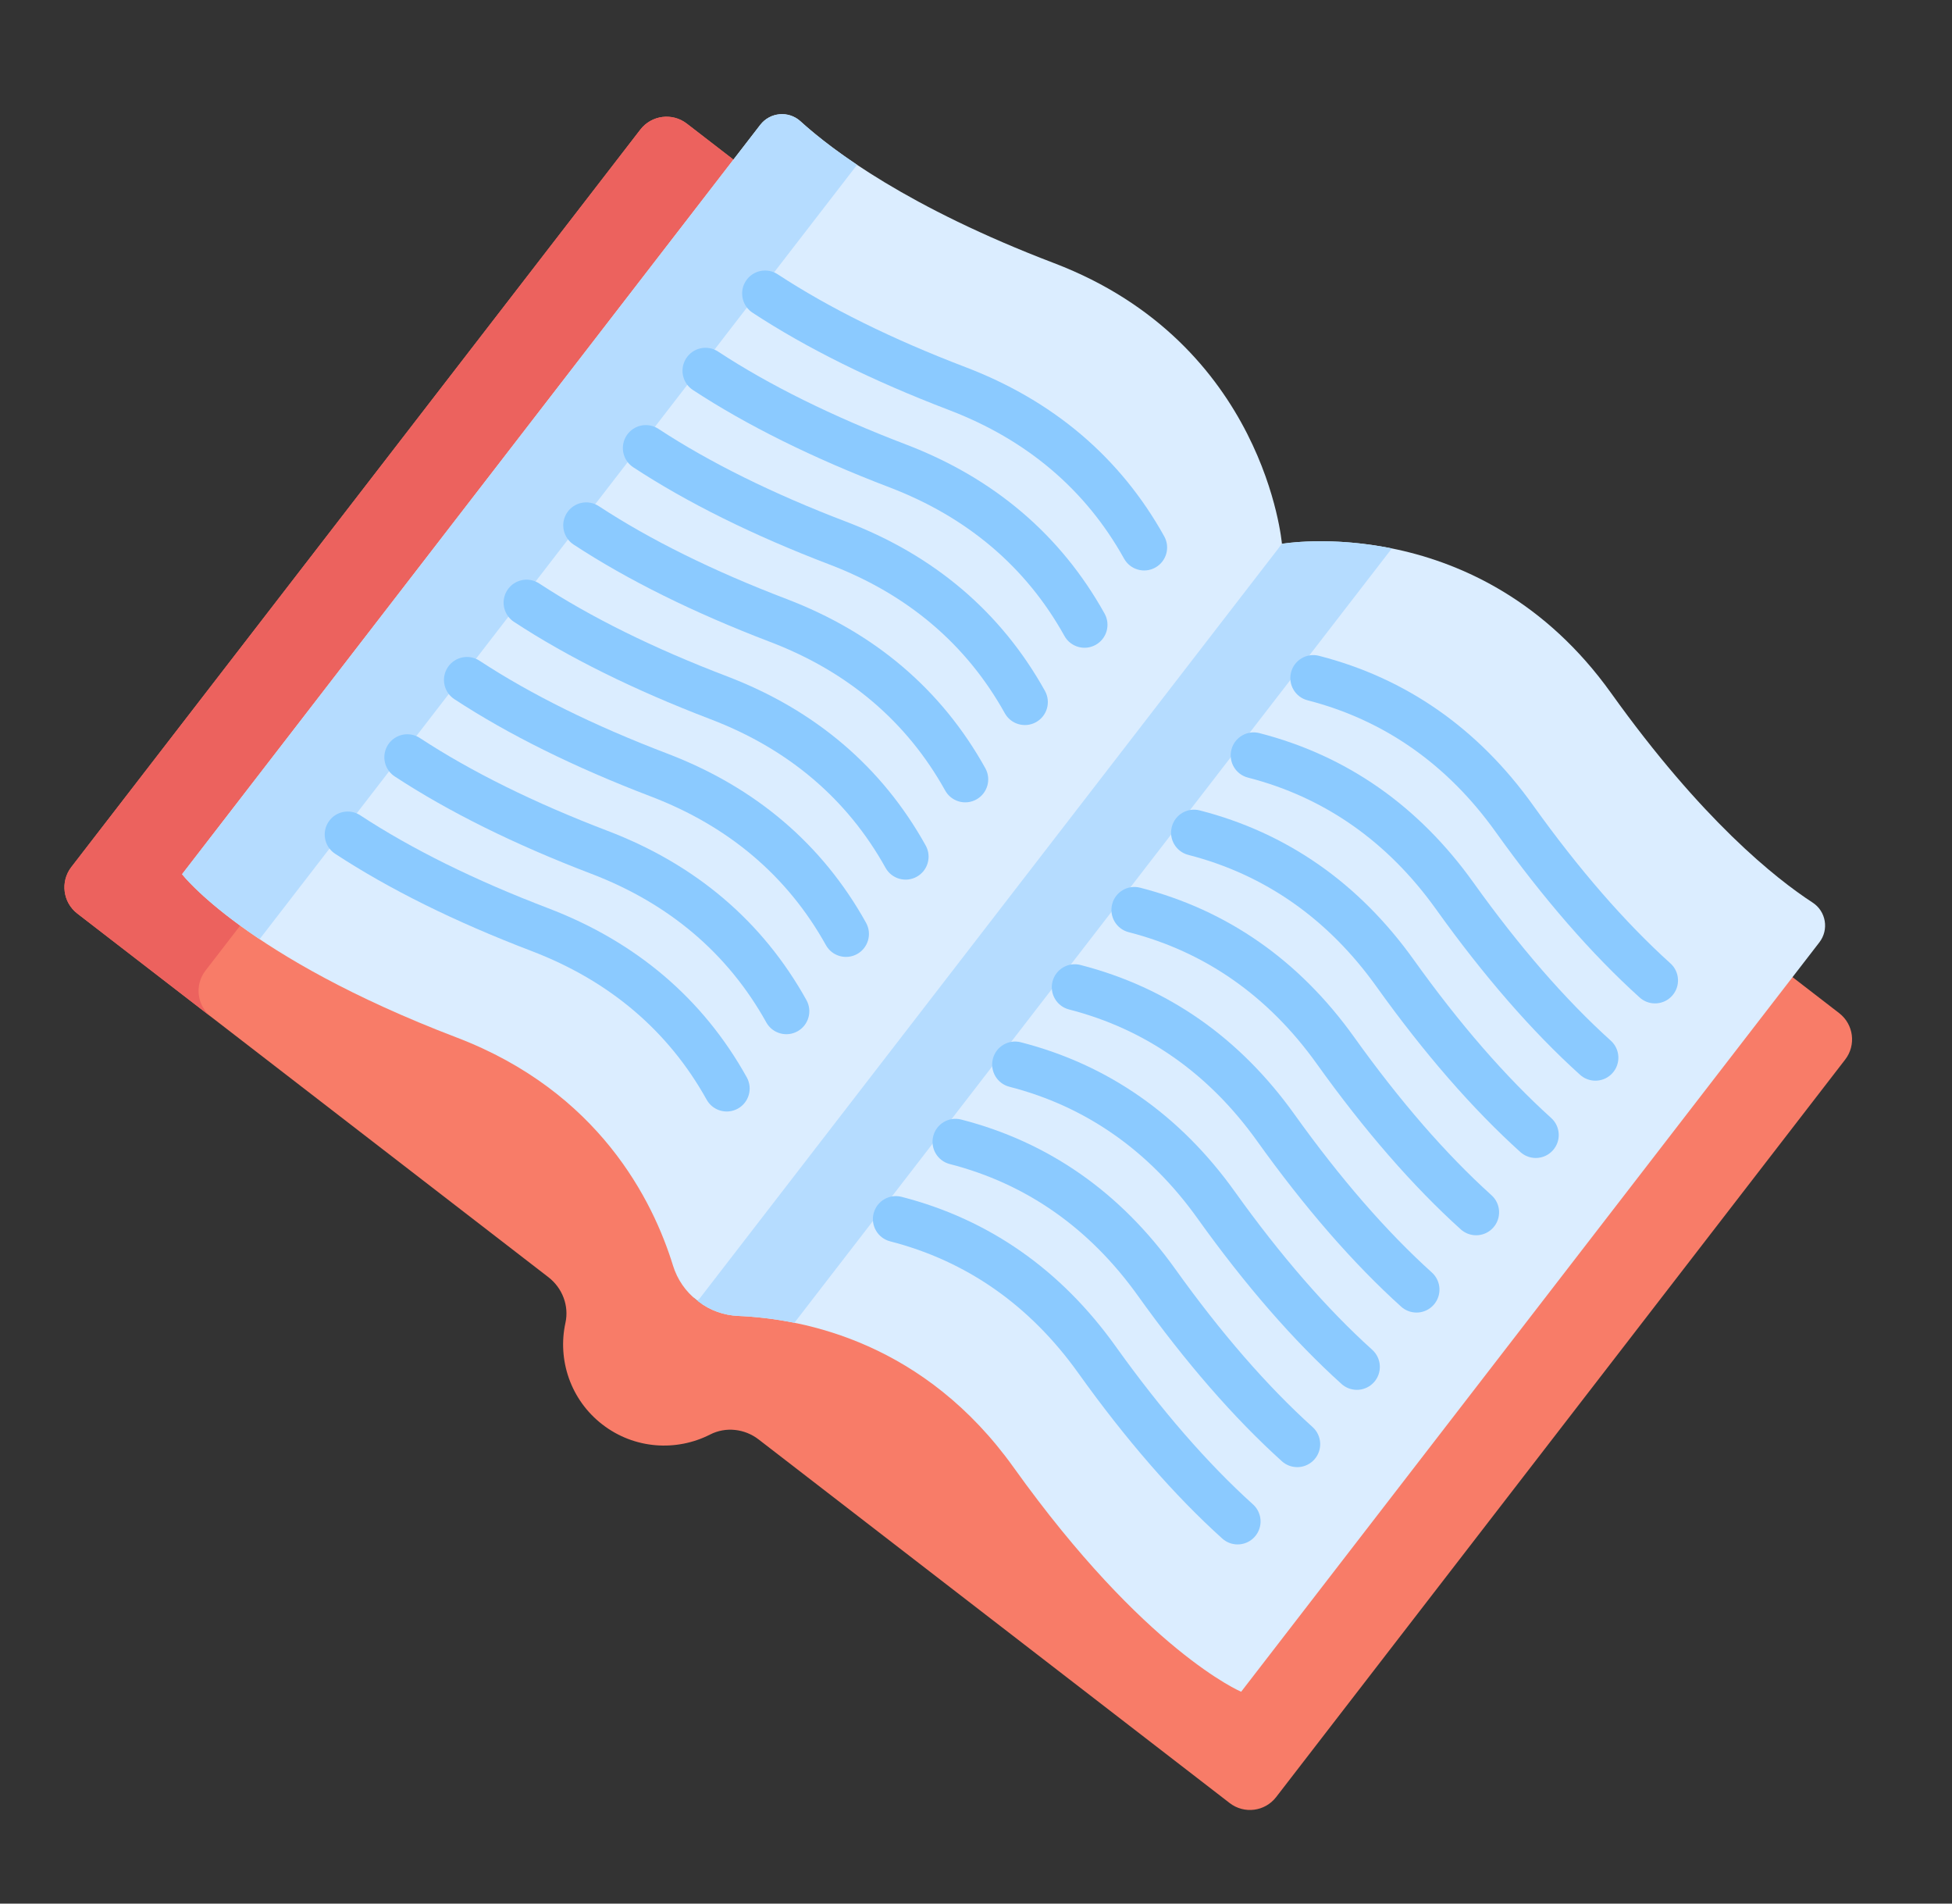 <svg width="80" height="78" viewBox="0 0 80 78" fill="none" xmlns="http://www.w3.org/2000/svg">
<rect x="0" y="0" width="80" height="78" fill="#333333" stroke="none"/>
<path d="M75.376 41.513L73.166 39.808L50.8 68.791C50.8 68.791 47.161 67.363 41.775 59.832C38.143 54.754 33.275 53.742 30.489 53.622C29.896 53.597 29.095 53.692 28.625 53.33L28.596 53.307L28.567 53.285C28.097 52.922 27.986 52.123 27.811 51.556C26.989 48.891 24.777 44.438 18.944 42.212C10.293 38.911 7.99 35.753 7.99 35.753L30.357 6.77L28.147 5.065C27.553 4.607 26.701 4.717 26.243 5.311L2.923 35.528C2.465 36.122 2.575 36.974 3.168 37.432L22.475 52.332C23.045 52.772 23.328 53.499 23.174 54.202C22.842 55.718 23.379 57.358 24.689 58.369C25.999 59.38 27.722 59.484 29.105 58.778C29.745 58.451 30.521 58.541 31.09 58.98L50.397 73.88C50.991 74.338 51.843 74.229 52.301 73.635L75.621 43.417C76.08 42.824 75.97 41.971 75.376 41.513Z" fill="#F87C68"/>
<path d="M8.421 39.771L10.07 37.633C8.53 36.494 7.99 35.753 7.99 35.753L30.357 6.771L28.147 5.065C27.553 4.607 26.701 4.717 26.243 5.311L2.923 35.528C2.465 36.122 2.575 36.974 3.168 37.432L8.666 41.675C8.072 41.217 7.963 40.364 8.421 39.771Z" fill="#EC625E"/>
<path d="M74.289 36.984C72.769 35.994 69.745 33.594 66.031 28.401C60.645 20.869 52.538 22.283 52.538 22.283L50.996 22.698L28.654 51.649L28.626 53.268L28.596 53.307L28.625 53.33C29.095 53.692 29.666 53.895 30.259 53.92C33.045 54.04 37.913 55.052 41.544 60.13C46.931 67.662 50.867 69.319 50.867 69.319L74.564 38.613C74.965 38.093 74.839 37.342 74.289 36.984Z" fill="#DBEDFF"/>
<path d="M57.044 22.471C54.455 21.949 52.538 22.283 52.538 22.283L50.996 22.698L28.654 51.649L28.626 53.268L28.596 53.307L28.625 53.33C29.095 53.692 29.666 53.895 30.259 53.92C30.922 53.949 31.703 54.029 32.557 54.201L57.044 22.471Z" fill="#B5DCFF"/>
<path d="M67.255 40.919C67.236 40.904 67.217 40.888 67.199 40.872C65.235 39.1 63.249 36.818 61.298 34.089C59.313 31.313 56.719 29.499 53.59 28.695C53.086 28.566 52.783 28.053 52.912 27.549C53.041 27.046 53.554 26.742 54.058 26.872C57.628 27.788 60.579 29.848 62.829 32.994C64.701 35.613 66.596 37.793 68.46 39.474C68.846 39.822 68.877 40.417 68.528 40.803C68.197 41.171 67.641 41.216 67.255 40.919Z" fill="#8BCAFF"/>
<path d="M64.811 44.085C64.792 44.071 64.773 44.055 64.755 44.038C62.791 42.267 60.806 39.985 58.854 37.256C56.869 34.48 54.275 32.665 51.146 31.862C50.642 31.733 50.339 31.22 50.468 30.716C50.597 30.213 51.11 29.909 51.614 30.039C55.184 30.955 58.135 33.015 60.385 36.161C62.258 38.78 64.152 40.96 66.016 42.641C66.402 42.989 66.433 43.584 66.084 43.97C65.753 44.338 65.197 44.383 64.811 44.085Z" fill="#8BCAFF"/>
<path d="M52.591 59.92C52.572 59.905 52.553 59.89 52.535 59.873C50.571 58.101 48.585 55.819 46.634 53.091C44.649 50.315 42.055 48.5 38.926 47.697C38.422 47.568 38.119 47.054 38.248 46.551C38.377 46.047 38.89 45.744 39.394 45.873C42.964 46.79 45.915 48.85 48.165 51.996C50.037 54.614 51.932 56.794 53.796 58.475C54.182 58.824 54.212 59.419 53.864 59.805C53.533 60.172 52.977 60.218 52.591 59.92Z" fill="#8BCAFF"/>
<path d="M50.147 63.087C50.128 63.072 50.109 63.057 50.091 63.04C48.127 61.269 46.141 58.987 44.19 56.258C42.205 53.482 39.611 51.667 36.482 50.864C35.978 50.734 35.675 50.221 35.804 49.718C35.933 49.215 36.446 48.911 36.95 49.04C40.52 49.957 43.471 52.017 45.721 55.163C47.593 57.781 49.488 59.961 51.352 61.642C51.738 61.99 51.768 62.586 51.42 62.972C51.089 63.339 50.533 63.385 50.147 63.087Z" fill="#8BCAFF"/>
<path d="M62.367 47.252C62.348 47.237 62.329 47.222 62.311 47.206C60.347 45.434 58.361 43.152 56.41 40.423C54.425 37.647 51.831 35.833 48.702 35.029C48.198 34.9 47.895 34.387 48.024 33.883C48.153 33.38 48.666 33.076 49.17 33.206C52.74 34.122 55.691 36.182 57.941 39.328C59.813 41.947 61.708 44.127 63.572 45.808C63.958 46.156 63.989 46.751 63.64 47.137C63.309 47.505 62.753 47.55 62.367 47.252Z" fill="#8BCAFF"/>
<path d="M57.479 53.586C57.46 53.572 57.441 53.556 57.423 53.539C55.459 51.768 53.474 49.486 51.522 46.757C49.537 43.981 46.943 42.166 43.814 41.363C43.31 41.234 43.007 40.721 43.136 40.217C43.265 39.714 43.778 39.41 44.282 39.54C47.852 40.456 50.803 42.516 53.053 45.662C54.926 48.281 56.821 50.461 58.684 52.141C59.07 52.49 59.101 53.085 58.752 53.471C58.421 53.839 57.865 53.884 57.479 53.586Z" fill="#8BCAFF"/>
<path d="M59.923 50.419C59.904 50.404 59.885 50.389 59.867 50.373C57.903 48.601 55.917 46.319 53.966 43.59C51.981 40.814 49.388 38.999 46.258 38.196C45.754 38.067 45.451 37.554 45.58 37.05C45.709 36.547 46.222 36.243 46.726 36.373C50.296 37.289 53.247 39.349 55.497 42.495C57.369 45.114 59.264 47.294 61.128 48.975C61.514 49.323 61.544 49.918 61.196 50.304C60.865 50.672 60.309 50.717 59.923 50.419Z" fill="#8BCAFF"/>
<path d="M55.035 56.753C55.016 56.738 54.998 56.723 54.979 56.706C53.015 54.935 51.029 52.653 49.078 49.924C47.093 47.148 44.499 45.333 41.37 44.53C40.866 44.401 40.563 43.888 40.692 43.384C40.821 42.881 41.334 42.577 41.838 42.707C45.408 43.623 48.359 45.683 50.609 48.829C52.482 51.448 54.376 53.628 56.24 55.308C56.626 55.657 56.657 56.252 56.309 56.638C55.977 57.005 55.421 57.051 55.035 56.753Z" fill="#8BCAFF"/>
<path d="M32.804 4.968C34.147 6.188 37.235 8.506 43.2 10.782C51.851 14.083 52.538 22.283 52.538 22.283L28.596 53.307L28.567 53.285C28.097 52.922 27.756 52.421 27.581 51.854C26.759 49.189 24.547 44.736 18.714 42.511C10.063 39.209 7.462 35.821 7.462 35.821L31.158 5.115C31.559 4.596 32.318 4.527 32.804 4.968Z" fill="#DBEDFF"/>
<path d="M35.126 6.753C34.064 6.043 33.31 5.428 32.804 4.968C32.318 4.527 31.559 4.596 31.159 5.115L7.462 35.821C7.462 35.821 8.31 36.923 10.64 38.482L35.126 6.753Z" fill="#B5DCFF"/>
<path d="M30.781 12.77C30.395 12.472 30.298 11.923 30.57 11.509C30.855 11.075 31.438 10.953 31.873 11.239C33.971 12.615 36.56 13.895 39.568 15.043C43.182 16.422 45.922 18.755 47.714 21.976C47.967 22.43 47.803 23.003 47.349 23.256C46.895 23.509 46.322 23.345 46.069 22.891C44.498 20.067 42.086 18.019 38.897 16.802C35.763 15.606 33.052 14.264 30.84 12.812C30.82 12.799 30.8 12.785 30.781 12.77Z" fill="#8BCAFF"/>
<path d="M28.337 15.937C27.951 15.639 27.854 15.09 28.126 14.676C28.411 14.241 28.994 14.12 29.429 14.405C31.527 15.782 34.116 17.062 37.124 18.21C40.738 19.589 43.478 21.922 45.27 25.143C45.523 25.597 45.359 26.17 44.905 26.423C44.451 26.676 43.877 26.512 43.625 26.058C42.055 23.234 39.642 21.186 36.453 19.969C33.318 18.772 30.608 17.43 28.396 15.979C28.376 15.966 28.356 15.952 28.337 15.937Z" fill="#8BCAFF"/>
<path d="M16.117 31.772C15.731 31.474 15.634 30.925 15.906 30.511C16.191 30.076 16.774 29.955 17.209 30.24C19.308 31.617 21.897 32.897 24.904 34.045C28.518 35.424 31.258 37.756 33.05 40.977C33.303 41.432 33.139 42.005 32.685 42.258C32.23 42.51 31.657 42.347 31.405 41.892C29.834 39.069 27.421 37.02 24.233 35.803C21.099 34.607 18.388 33.265 16.176 31.814C16.156 31.801 16.136 31.786 16.117 31.772Z" fill="#8BCAFF"/>
<path d="M13.673 34.939C13.287 34.641 13.19 34.092 13.462 33.678C13.747 33.243 14.33 33.122 14.765 33.407C16.863 34.784 19.452 36.064 22.46 37.212C26.074 38.591 28.814 40.923 30.606 44.145C30.858 44.599 30.695 45.172 30.241 45.425C29.786 45.677 29.213 45.514 28.961 45.059C27.39 42.236 24.977 40.187 21.789 38.97C18.655 37.774 15.944 36.432 13.732 34.981C13.712 34.968 13.692 34.953 13.673 34.939Z" fill="#8BCAFF"/>
<path d="M25.893 19.104C25.507 18.806 25.41 18.257 25.682 17.843C25.967 17.408 26.55 17.287 26.985 17.572C29.084 18.949 31.673 20.229 34.68 21.377C38.294 22.756 41.034 25.088 42.826 28.31C43.078 28.764 42.915 29.337 42.461 29.59C42.007 29.843 41.433 29.679 41.181 29.225C39.61 26.401 37.197 24.352 34.009 23.136C30.875 21.94 28.164 20.597 25.952 19.146C25.932 19.133 25.912 19.119 25.893 19.104Z" fill="#8BCAFF"/>
<path d="M21.005 25.438C20.619 25.14 20.522 24.591 20.794 24.177C21.079 23.742 21.662 23.621 22.097 23.906C24.195 25.283 26.784 26.563 29.792 27.711C33.406 29.09 36.146 31.422 37.938 34.644C38.191 35.098 38.027 35.671 37.573 35.924C37.118 36.176 36.545 36.013 36.293 35.559C34.722 32.735 32.309 30.686 29.121 29.47C25.986 28.273 23.275 26.931 21.064 25.48C21.044 25.467 21.024 25.453 21.005 25.438Z" fill="#8BCAFF"/>
<path d="M23.449 22.271C23.063 21.973 22.966 21.424 23.238 21.01C23.523 20.575 24.106 20.454 24.541 20.739C26.639 22.116 29.229 23.396 32.236 24.544C35.85 25.923 38.59 28.255 40.382 31.477C40.635 31.931 40.471 32.504 40.017 32.757C39.562 33.01 38.989 32.846 38.737 32.392C37.166 29.568 34.753 27.519 31.565 26.303C28.431 25.107 25.72 23.764 23.508 22.313C23.488 22.3 23.468 22.286 23.449 22.271Z" fill="#8BCAFF"/>
<path d="M18.561 28.605C18.175 28.307 18.078 27.758 18.35 27.344C18.635 26.909 19.218 26.788 19.653 27.073C21.751 28.45 24.34 29.73 27.348 30.878C30.962 32.257 33.702 34.589 35.494 37.811C35.746 38.265 35.583 38.838 35.129 39.091C34.674 39.343 34.101 39.18 33.849 38.726C32.278 35.902 29.865 33.853 26.677 32.636C23.543 31.44 20.832 30.098 18.62 28.647C18.6 28.634 18.58 28.619 18.561 28.605Z" fill="#8BCAFF"/>
</svg>
